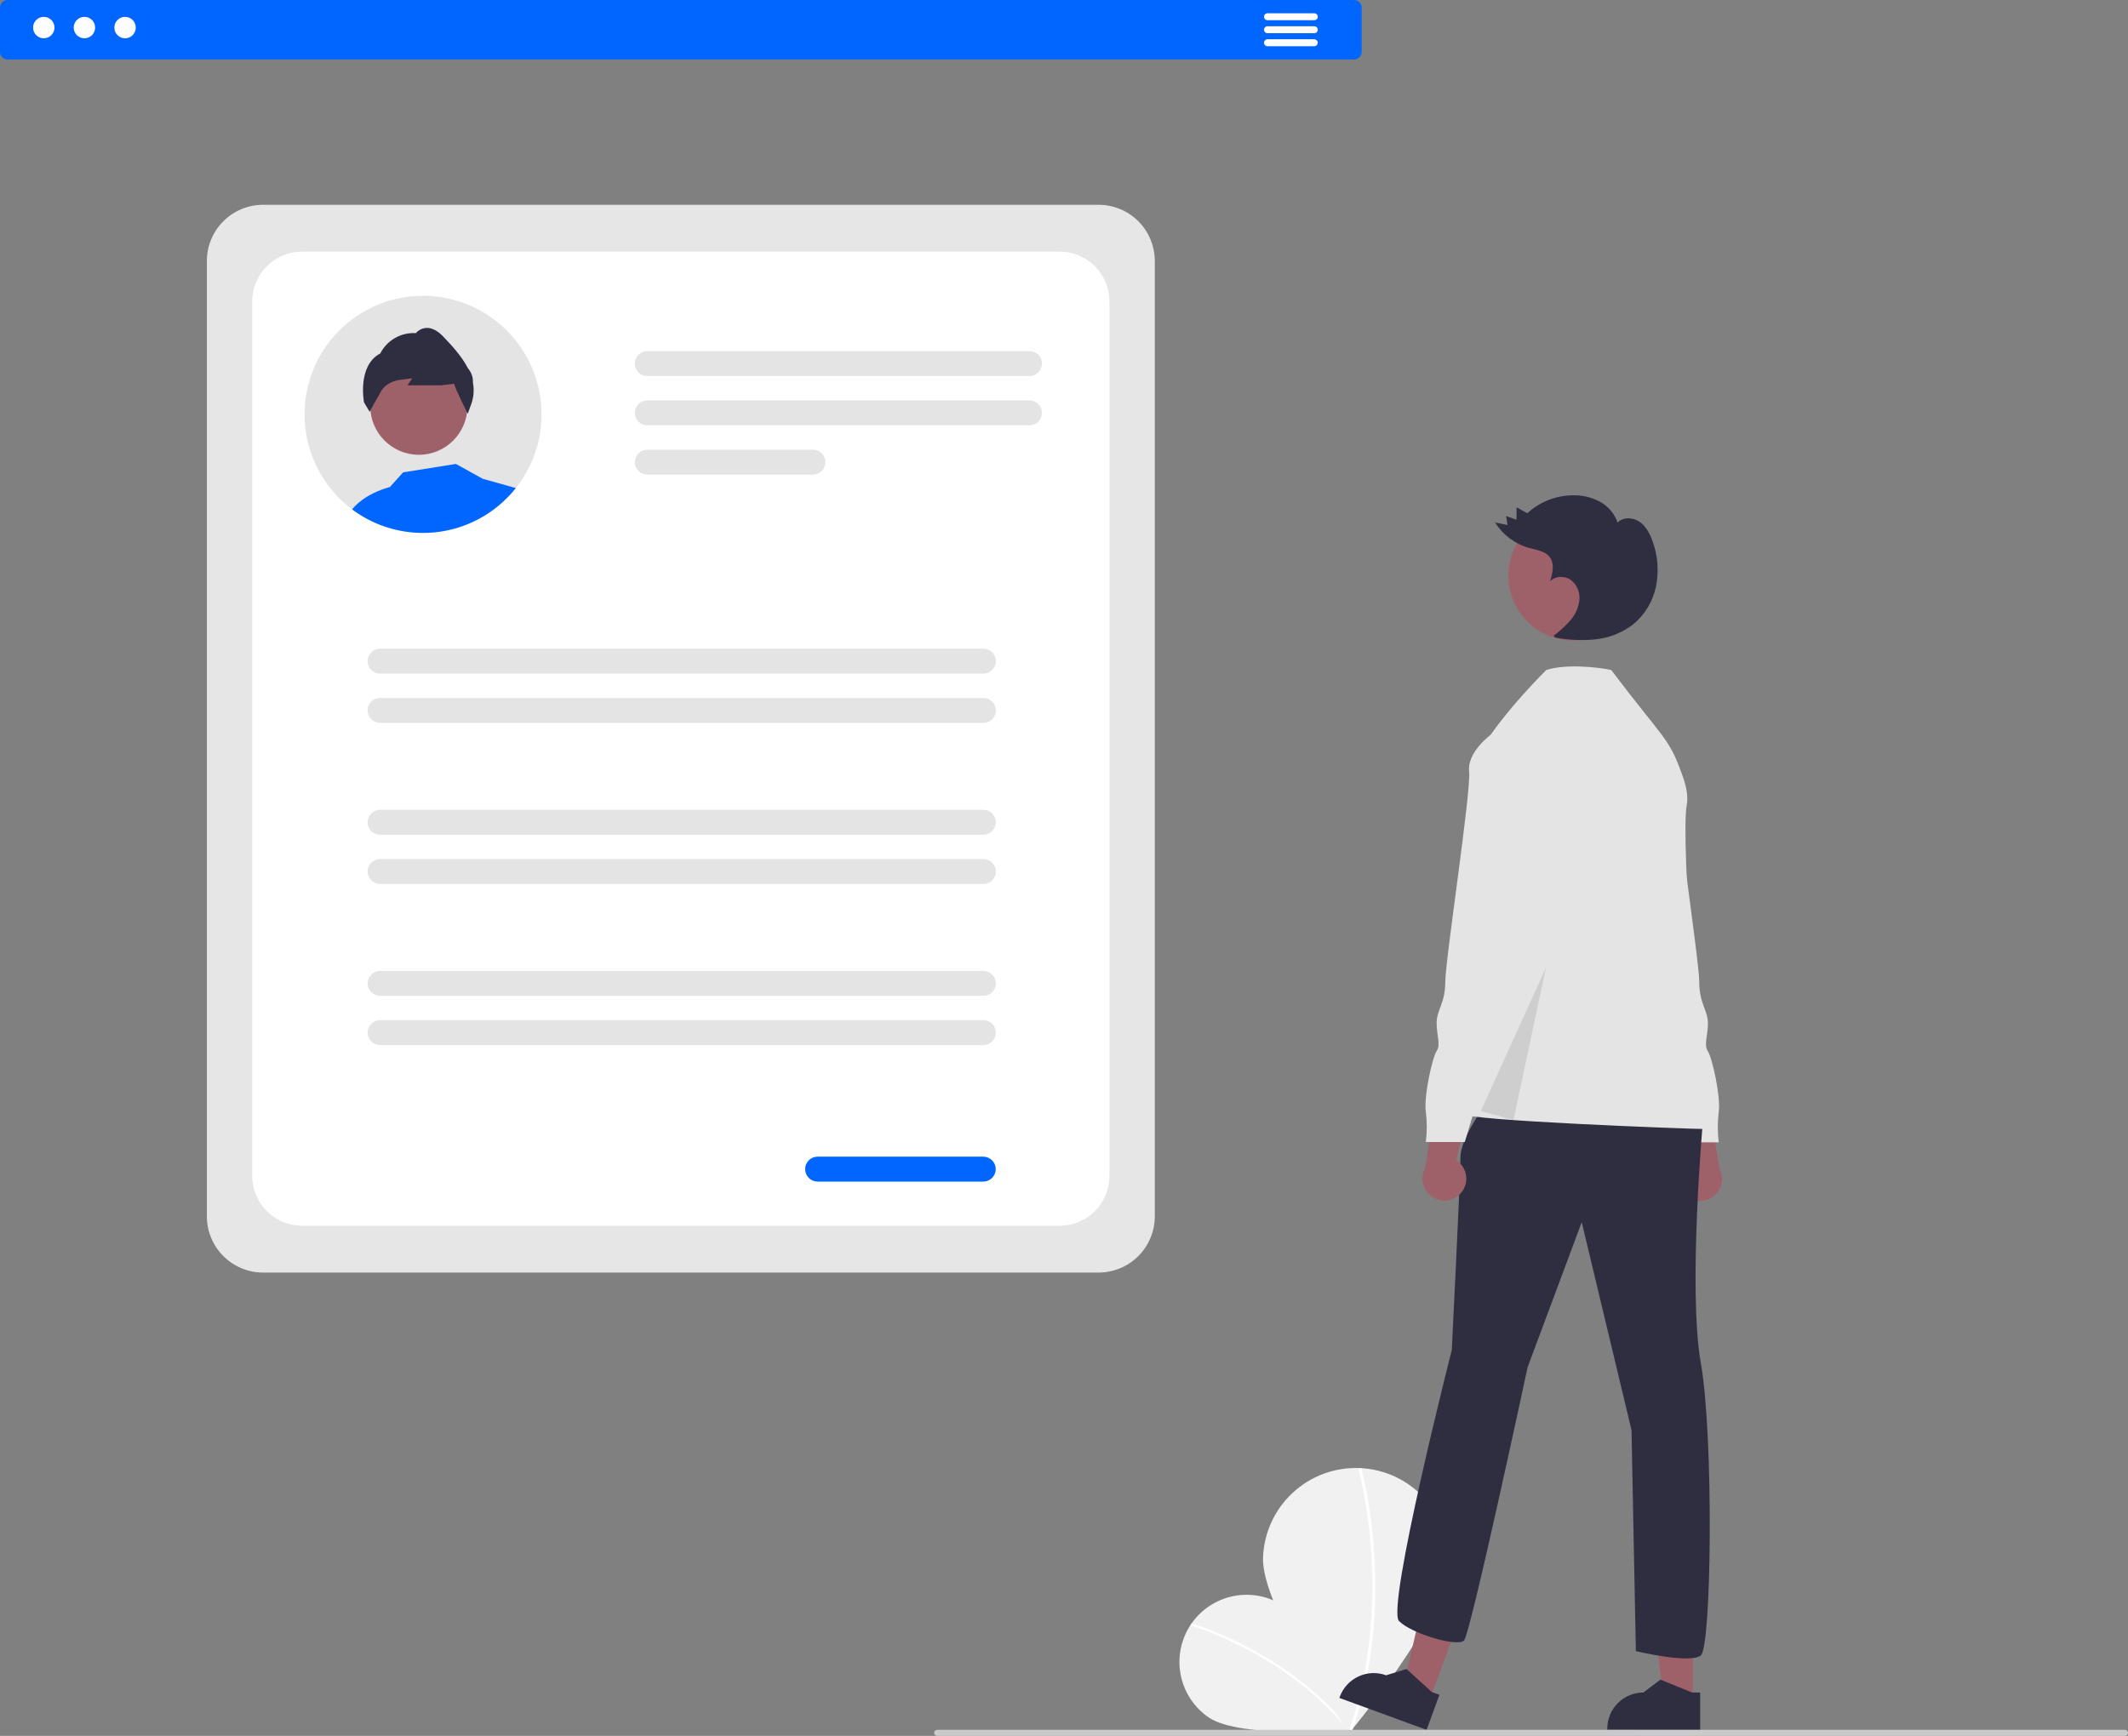 <svg viewBox="0 0 163 133" fill="none" xmlns="http://www.w3.org/2000/svg">
<rect x="0" y="0" width="163" height="133" fill="#808080" stroke="none"/>
<g clip-path="url(#clip0_1103_1015)">
<path d="M98.35 123.061C100.71 124.644 103.398 132.644 103.398 132.644C103.398 132.644 94.982 133.193 92.623 131.611C92.061 131.235 91.58 130.752 91.205 130.189C90.831 129.627 90.57 128.996 90.439 128.333C90.308 127.669 90.309 126.987 90.442 126.324C90.575 125.661 90.837 125.031 91.213 124.469C91.589 123.908 92.072 123.426 92.634 123.051C93.196 122.677 93.827 122.416 94.49 122.286C95.153 122.155 95.835 122.156 96.497 122.289C97.159 122.422 97.789 122.685 98.35 123.061V123.061Z" fill="#F1F1F1"/>
<path d="M103.492 132.584L103.36 132.689C98.551 126.651 91.293 124.566 91.221 124.545L91.266 124.383C91.339 124.403 98.648 126.502 103.492 132.584Z" fill="white"/>
<path d="M110.97 119.87C110.819 123.801 103.351 132.779 103.351 132.779C103.351 132.779 96.595 123.253 96.745 119.323C96.817 117.436 97.636 115.654 99.021 114.37C100.406 113.087 102.244 112.406 104.13 112.479C106.017 112.551 107.797 113.371 109.079 114.757C110.362 116.143 111.042 117.982 110.97 119.87V119.87Z" fill="#F1F1F1"/>
<path d="M103.491 132.848L103.271 132.769C106.89 122.715 104.077 112.643 104.048 112.542L104.272 112.478C104.301 112.579 107.136 122.721 103.491 132.848Z" fill="white"/>
<path d="M84.154 97.5H20.147C19.006 97.498 17.913 97.044 17.107 96.237C16.301 95.43 15.847 94.337 15.846 93.195V19.995C15.847 18.854 16.301 17.759 17.107 16.953C17.913 16.146 19.006 15.692 20.147 15.69H84.154C85.294 15.692 86.387 16.146 87.194 16.953C88 17.759 88.453 18.854 88.455 19.995V93.195C88.453 94.337 88 95.43 87.194 96.237C86.387 97.044 85.294 97.498 84.154 97.5V97.5Z" fill="#E6E6E6"/>
<path d="M81.162 93.913H23.137C22.125 93.912 21.154 93.508 20.438 92.792C19.722 92.076 19.32 91.104 19.318 90.091V23.1C19.32 22.087 19.722 21.115 20.438 20.399C21.154 19.683 22.125 19.279 23.137 19.278H81.162C82.175 19.279 83.145 19.683 83.861 20.399C84.577 21.115 84.98 22.087 84.981 23.1V90.091C84.98 91.104 84.577 92.076 83.861 92.792C83.145 93.508 82.175 93.912 81.162 93.913V93.913Z" fill="white"/>
<path d="M78.853 28.813H49.581C49.456 28.813 49.331 28.789 49.215 28.741C49.099 28.693 48.994 28.622 48.905 28.534C48.816 28.445 48.746 28.34 48.698 28.224C48.65 28.108 48.625 27.983 48.625 27.858C48.625 27.732 48.65 27.608 48.698 27.492C48.746 27.376 48.816 27.27 48.905 27.182C48.994 27.093 49.099 27.023 49.215 26.975C49.331 26.927 49.456 26.902 49.581 26.902H78.853C78.978 26.902 79.103 26.927 79.219 26.975C79.335 27.023 79.44 27.093 79.529 27.182C79.618 27.27 79.688 27.376 79.736 27.492C79.784 27.608 79.809 27.732 79.809 27.858C79.809 27.983 79.784 28.108 79.736 28.224C79.688 28.34 79.618 28.445 79.529 28.534C79.44 28.622 79.335 28.693 79.219 28.741C79.103 28.789 78.978 28.813 78.853 28.813V28.813Z" fill="#E4E4E4"/>
<path d="M78.854 32.588H49.582C49.328 32.588 49.086 32.487 48.907 32.308C48.727 32.129 48.627 31.886 48.627 31.632C48.627 31.379 48.727 31.136 48.907 30.957C49.086 30.777 49.328 30.677 49.582 30.677H78.854C79.107 30.677 79.35 30.777 79.529 30.957C79.708 31.136 79.808 31.379 79.808 31.632C79.808 31.886 79.708 32.129 79.529 32.308C79.35 32.487 79.107 32.588 78.854 32.588Z" fill="#E4E4E4"/>
<path d="M62.27 36.363H49.582C49.328 36.363 49.086 36.262 48.907 36.083C48.727 35.904 48.627 35.661 48.627 35.407C48.627 35.154 48.727 34.911 48.907 34.732C49.086 34.553 49.328 34.452 49.582 34.452H62.27C62.523 34.452 62.766 34.553 62.945 34.732C63.124 34.911 63.225 35.154 63.225 35.407C63.225 35.661 63.124 35.904 62.945 36.083C62.766 36.262 62.523 36.363 62.27 36.363Z" fill="#E4E4E4"/>
<path d="M75.324 51.61H29.112C28.987 51.61 28.863 51.586 28.747 51.538C28.631 51.49 28.525 51.419 28.436 51.331C28.348 51.242 28.277 51.136 28.229 51.02C28.181 50.904 28.156 50.78 28.156 50.655C28.156 50.529 28.181 50.405 28.229 50.289C28.277 50.173 28.348 50.067 28.436 49.979C28.525 49.89 28.631 49.819 28.747 49.772C28.863 49.724 28.987 49.699 29.112 49.699H75.324C75.449 49.699 75.573 49.724 75.689 49.772C75.805 49.819 75.911 49.89 75.999 49.979C76.088 50.067 76.159 50.173 76.207 50.289C76.255 50.405 76.28 50.529 76.28 50.655C76.28 50.78 76.255 50.904 76.207 51.02C76.159 51.136 76.088 51.242 75.999 51.331C75.911 51.419 75.805 51.49 75.689 51.538C75.573 51.586 75.449 51.61 75.324 51.61Z" fill="#E4E4E4"/>
<path d="M75.324 55.385H29.113C28.86 55.385 28.617 55.285 28.438 55.106C28.259 54.926 28.158 54.683 28.158 54.43C28.158 54.177 28.259 53.934 28.438 53.754C28.617 53.575 28.86 53.475 29.113 53.475H75.324C75.577 53.475 75.82 53.575 75.999 53.754C76.178 53.934 76.279 54.177 76.279 54.43C76.279 54.683 76.178 54.926 75.999 55.106C75.82 55.285 75.577 55.385 75.324 55.385V55.385Z" fill="#E4E4E4"/>
<path d="M75.324 63.955H29.113C28.86 63.955 28.617 63.854 28.438 63.675C28.259 63.496 28.158 63.253 28.158 62.999C28.158 62.746 28.259 62.503 28.438 62.324C28.617 62.145 28.86 62.044 29.113 62.044H75.324C75.577 62.044 75.82 62.145 75.999 62.324C76.178 62.503 76.279 62.746 76.279 62.999C76.279 63.253 76.178 63.496 75.999 63.675C75.82 63.854 75.577 63.955 75.324 63.955Z" fill="#E4E4E4"/>
<path d="M75.324 67.729H29.113C28.86 67.729 28.617 67.629 28.438 67.449C28.259 67.27 28.158 67.027 28.158 66.774C28.158 66.52 28.259 66.277 28.438 66.098C28.617 65.919 28.86 65.818 29.113 65.818H75.324C75.577 65.818 75.82 65.919 75.999 66.098C76.178 66.277 76.279 66.52 76.279 66.774C76.279 67.027 76.178 67.27 75.999 67.449C75.82 67.629 75.577 67.729 75.324 67.729V67.729Z" fill="#E4E4E4"/>
<path d="M75.324 76.298H29.113C28.86 76.298 28.617 76.198 28.438 76.019C28.259 75.839 28.158 75.596 28.158 75.343C28.158 75.09 28.259 74.847 28.438 74.668C28.617 74.488 28.86 74.388 29.113 74.388H75.324C75.577 74.388 75.82 74.488 75.999 74.668C76.178 74.847 76.279 75.09 76.279 75.343C76.279 75.596 76.178 75.839 75.999 76.019C75.82 76.198 75.577 76.298 75.324 76.298Z" fill="#E4E4E4"/>
<path d="M75.324 80.074H29.113C28.86 80.074 28.617 79.973 28.438 79.794C28.259 79.615 28.158 79.372 28.158 79.118C28.158 78.865 28.259 78.622 28.438 78.443C28.617 78.264 28.86 78.163 29.113 78.163H75.324C75.577 78.163 75.82 78.264 75.999 78.443C76.178 78.622 76.279 78.865 76.279 79.118C76.279 79.372 76.178 79.615 75.999 79.794C75.82 79.973 75.577 80.074 75.324 80.074Z" fill="#E4E4E4"/>
<path d="M75.315 90.531H62.627C62.373 90.531 62.13 90.43 61.952 90.251C61.773 90.072 61.672 89.829 61.672 89.576C61.672 89.322 61.773 89.079 61.952 88.9C62.13 88.721 62.373 88.62 62.627 88.62H75.315C75.569 88.62 75.811 88.721 75.99 88.9C76.169 89.079 76.27 89.322 76.27 89.576C76.27 89.829 76.169 90.072 75.99 90.251C75.811 90.43 75.569 90.531 75.315 90.531Z" fill="#0066FF"/>
<path d="M41.48 31.744C41.482 33.796 40.788 35.787 39.511 37.392C39.098 37.915 38.628 38.389 38.109 38.807C36.694 39.956 34.965 40.65 33.148 40.798C32.901 40.82 32.651 40.83 32.4 40.83C31.903 40.83 31.406 40.789 30.915 40.707C30.741 40.68 30.572 40.647 30.403 40.608C30.108 40.542 29.817 40.461 29.53 40.364C28.602 40.055 27.73 39.597 26.949 39.008C26.74 38.852 26.54 38.686 26.345 38.511C26.107 38.3 25.881 38.075 25.669 37.837C25.613 37.774 25.556 37.71 25.502 37.646C24.552 36.533 23.885 35.207 23.557 33.781C23.229 32.354 23.251 30.87 23.62 29.454C23.989 28.037 24.694 26.731 25.676 25.647C26.658 24.562 27.888 23.731 29.26 23.224C30.632 22.717 32.106 22.55 33.557 22.736C35.007 22.922 36.392 23.456 37.592 24.293C38.791 25.129 39.772 26.244 40.449 27.541C41.126 28.838 41.479 30.28 41.48 31.744L41.48 31.744Z" fill="#E4E4E4"/>
<path d="M32.084 34.845C34.139 34.845 35.804 33.178 35.804 31.122C35.804 29.065 34.139 27.398 32.084 27.398C30.029 27.398 28.363 29.065 28.363 31.122C28.363 33.178 30.029 34.845 32.084 34.845Z" fill="#9E616A"/>
<path d="M36.224 29.307C36.241 28.974 36.148 28.645 35.958 28.372L35.823 28.181C35.339 27.245 34.538 26.404 33.952 25.788C33.512 25.326 33.072 25.104 32.65 25.125C32.342 25.147 32.056 25.29 31.853 25.523C31.297 25.489 30.743 25.618 30.259 25.895C29.774 26.171 29.381 26.583 29.128 27.08C27.346 28.021 27.878 30.799 27.883 30.829L28.314 31.552L28.362 31.46C28.362 31.458 28.368 31.45 28.376 31.435C28.46 31.285 28.915 30.451 29.223 29.923C29.335 29.742 29.485 29.588 29.661 29.471C29.949 29.273 30.28 29.149 30.627 29.106L31.573 28.983L31.215 29.521H33.793L34.784 29.404C34.883 29.811 35.67 31.392 35.765 31.583L35.773 31.598L35.825 31.705L36.119 30.897C36.291 30.385 36.327 29.837 36.224 29.307V29.307Z" fill="#2F2E41"/>
<path d="M26.974 39.028C27.134 38.817 27.962 37.835 29.866 37.315L30.875 36.191L34.919 35.546L36.977 36.684L39.51 37.393C39.097 37.916 38.626 38.39 38.108 38.808C36.692 39.957 34.963 40.651 33.147 40.799C32.899 40.82 32.65 40.83 32.399 40.83C31.901 40.83 31.404 40.789 30.913 40.707C30.74 40.68 30.571 40.647 30.401 40.608C30.107 40.542 29.815 40.461 29.529 40.364C28.611 40.059 27.749 39.608 26.974 39.028C26.965 39.022 26.957 39.014 26.947 39.008L26.974 39.028Z" fill="#0066FF"/>
<path d="M103.721 4.557H0.578C0.425 4.557 0.278 4.496 0.169 4.388C0.061 4.279 0 4.132 0 3.979V0.578C0 0.425 0.061 0.278 0.169 0.17C0.278 0.061 0.425 0 0.578 0H103.721C103.874 0 104.021 0.061 104.129 0.17C104.238 0.278 104.299 0.425 104.299 0.578V3.979C104.299 4.132 104.238 4.279 104.129 4.388C104.021 4.496 103.874 4.557 103.721 4.557Z" fill="#0066FF"/>
<path d="M3.353 2.934C3.806 2.934 4.174 2.566 4.174 2.113C4.174 1.659 3.806 1.292 3.353 1.292C2.9 1.292 2.533 1.659 2.533 2.113C2.533 2.566 2.9 2.934 3.353 2.934Z" fill="white"/>
<path d="M6.467 2.934C6.92 2.934 7.287 2.566 7.287 2.113C7.287 1.659 6.92 1.292 6.467 1.292C6.014 1.292 5.646 1.659 5.646 2.113C5.646 2.566 6.014 2.934 6.467 2.934Z" fill="white"/>
<path d="M9.58 2.934C10.033 2.934 10.4 2.566 10.4 2.113C10.4 1.659 10.033 1.292 9.58 1.292C9.127 1.292 8.76 1.659 8.76 2.113C8.76 2.566 9.127 2.934 9.58 2.934Z" fill="white"/>
<path d="M100.671 1.548H97.086C97.016 1.548 96.949 1.519 96.899 1.47C96.85 1.42 96.822 1.352 96.822 1.282C96.822 1.212 96.85 1.145 96.899 1.095C96.949 1.045 97.016 1.017 97.086 1.017H100.671C100.706 1.016 100.741 1.023 100.773 1.036C100.806 1.049 100.835 1.069 100.86 1.094C100.885 1.118 100.905 1.148 100.918 1.18C100.932 1.213 100.939 1.247 100.939 1.282C100.939 1.317 100.932 1.352 100.918 1.385C100.905 1.417 100.885 1.446 100.86 1.471C100.835 1.496 100.806 1.515 100.773 1.529C100.741 1.542 100.706 1.548 100.671 1.548V1.548Z" fill="white"/>
<path d="M100.671 2.544H97.086C97.015 2.544 96.948 2.516 96.898 2.466C96.848 2.417 96.82 2.349 96.82 2.278C96.82 2.208 96.848 2.14 96.898 2.091C96.948 2.041 97.015 2.013 97.086 2.013H100.671C100.706 2.012 100.741 2.019 100.773 2.032C100.806 2.046 100.835 2.065 100.86 2.09C100.885 2.114 100.905 2.144 100.918 2.176C100.932 2.209 100.939 2.243 100.939 2.278C100.939 2.314 100.932 2.348 100.918 2.381C100.905 2.413 100.885 2.442 100.86 2.467C100.835 2.492 100.806 2.511 100.773 2.525C100.741 2.538 100.706 2.545 100.671 2.544V2.544Z" fill="white"/>
<path d="M100.671 3.541H97.086C97.016 3.541 96.949 3.512 96.899 3.463C96.85 3.413 96.822 3.346 96.822 3.276C96.822 3.205 96.85 3.138 96.899 3.088C96.949 3.039 97.016 3.01 97.086 3.01H100.671C100.741 3.01 100.808 3.039 100.857 3.088C100.907 3.138 100.934 3.205 100.934 3.276C100.934 3.346 100.907 3.413 100.857 3.463C100.808 3.512 100.741 3.541 100.671 3.541V3.541Z" fill="white"/>
<path d="M128.987 91.456C128.822 91.276 128.699 91.062 128.625 90.83C128.552 90.597 128.53 90.351 128.562 90.109C128.593 89.867 128.678 89.635 128.809 89.429C128.94 89.224 129.114 89.049 129.32 88.918L127.953 83.147L130.846 84.204L131.701 89.523C131.898 89.883 131.956 90.303 131.864 90.704C131.772 91.104 131.536 91.457 131.202 91.695C130.868 91.934 130.457 92.041 130.049 91.997C129.641 91.953 129.263 91.76 128.987 91.456V91.456Z" fill="#9E616A"/>
<path d="M122.031 67.27L123.192 70.258C123.192 70.258 122.695 73.246 123.524 73.91C124.353 74.574 124.022 74.574 124.022 75.072C124.05 75.429 124.154 75.776 124.325 76.091C124.496 76.405 124.732 76.68 125.017 76.898C125.68 77.396 128.666 87.521 128.666 87.521H131.651C131.555 86.749 131.555 85.969 131.651 85.197C131.817 84.035 131.154 81.047 130.822 80.549C130.49 80.051 130.822 79.387 130.822 78.391C130.822 77.396 130.159 76.898 130.159 75.238C130.159 73.578 128.168 60.631 128.334 59.137C128.5 57.643 126.675 56.315 126.675 56.315H125.017L122.031 67.27Z" fill="#E4E4E4"/>
<path d="M129.666 130.396H127.46L126.41 121.879L129.667 121.879L129.666 130.396Z" fill="#9E616A"/>
<path d="M130.228 132.537L123.113 132.536V132.446C123.113 131.711 123.405 131.007 123.924 130.487C124.444 129.967 125.148 129.675 125.883 129.675H125.883L127.182 128.688L129.607 129.675L130.228 129.675L130.228 132.537Z" fill="#2F2E41"/>
<path d="M109.48 130.333L107.408 129.574L109.346 121.215L112.405 122.335L109.48 130.333Z" fill="#9E616A"/>
<path d="M109.273 132.537L102.592 130.091L102.623 130.006C102.875 129.316 103.391 128.754 104.057 128.445C104.723 128.135 105.485 128.103 106.175 128.356L106.175 128.356L107.734 127.876L109.673 129.636L110.256 129.85L109.273 132.537Z" fill="#2F2E41"/>
<path d="M124.805 90.569C124.805 90.569 123.313 97.873 125.801 97.209C128.289 96.545 127.293 90.237 127.293 90.237L124.805 90.569Z" fill="#A0616A"/>
<path d="M113.858 84.511C113.858 84.511 111.868 87.166 111.868 88.66C111.868 90.154 111.204 103.433 111.204 103.433C111.204 103.433 106.168 123.207 107.163 124.203C108.159 125.199 111.642 126.195 112.139 125.697C112.637 125.199 117.009 104.761 117.009 104.761L121.156 93.64L124.971 109.575L125.303 126.505C125.303 126.505 129.449 127.501 130.279 126.837C131.108 126.173 131.274 110.073 130.279 104.429C129.283 98.785 130.444 85.839 130.444 85.839L113.858 84.511Z" fill="#2F2E41"/>
<path d="M120.509 49.073C123.257 49.073 125.485 46.844 125.485 44.094C125.485 41.344 123.257 39.114 120.509 39.114C117.761 39.114 115.533 41.344 115.533 44.094C115.533 46.844 117.761 49.073 120.509 49.073Z" fill="#9E616A"/>
<path d="M114.188 56.294C114.188 56.294 115.621 54.157 118.441 51.336C119.934 50.838 122.52 51.128 123.417 51.336C127.563 56.813 127.824 56.449 128.904 59.51C129.184 60.303 129.323 61.066 129.199 61.688C128.702 64.178 130.277 84.345 130.443 85.009C130.609 85.673 131.77 86.503 130.609 86.503C129.448 86.503 111.866 85.839 112.198 85.341C112.53 84.843 114.188 56.294 114.188 56.294Z" fill="#E4E4E4"/>
<path opacity="0.1" d="M113.43 85.122L118.419 74.137L115.924 85.82L113.43 85.122Z" fill="black"/>
<path d="M119.005 48.707C119.471 48.36 119.9 47.966 120.285 47.531C120.672 47.093 120.914 46.545 120.978 45.964C121.007 45.674 120.961 45.381 120.846 45.114C120.731 44.846 120.55 44.612 120.321 44.433C119.847 44.098 119.124 44.118 118.731 44.545C118.921 43.93 119.094 43.205 118.709 42.689C118.359 42.22 117.705 42.14 117.141 41.986C116.052 41.682 115.116 40.984 114.514 40.027L115.472 40.225L115.365 39.541L116.16 39.818L116.167 38.865L116.987 39.324C117.99 38.404 119.313 37.91 120.674 37.949C121.361 37.961 122.033 38.146 122.63 38.487C123.227 38.832 123.679 39.383 123.904 40.036C124.326 39.597 125.078 39.631 125.581 39.974C126.083 40.317 126.379 40.89 126.582 41.464C126.983 42.564 127.077 43.754 126.852 44.903C126.621 46.056 126 47.093 125.094 47.842C124.263 48.477 123.273 48.872 122.232 48.982C121.196 49.089 120.15 49.044 119.127 48.849" fill="#2F2E41"/>
<path d="M111.876 91.434C112.041 91.255 112.165 91.041 112.238 90.808C112.312 90.576 112.333 90.33 112.302 90.088C112.27 89.846 112.186 89.614 112.055 89.408C111.924 89.202 111.749 89.028 111.543 88.897L112.91 83.125L110.017 84.183L109.163 89.501C108.966 89.862 108.908 90.282 109 90.682C109.092 91.083 109.327 91.436 109.661 91.674C109.996 91.912 110.406 92.019 110.814 91.975C111.222 91.931 111.6 91.739 111.876 91.434V91.434Z" fill="#9E616A"/>
<path d="M115.848 56.294H114.19C114.19 56.294 112.365 57.622 112.531 59.116C112.697 60.61 110.706 73.556 110.706 75.216C110.706 76.876 110.043 77.374 110.043 78.37C110.043 79.366 110.375 80.03 110.043 80.528C109.711 81.026 109.048 84.013 109.214 85.175C109.31 85.947 109.31 86.728 109.214 87.499H112.199C112.199 87.499 115.185 77.374 115.848 76.876C116.133 76.659 116.369 76.384 116.54 76.069C116.711 75.755 116.815 75.407 116.843 75.05C116.843 74.552 116.512 74.552 117.341 73.888C118.17 73.225 117.673 70.237 117.673 70.237L118.834 67.249L115.848 56.294Z" fill="#E4E4E4"/>
<path d="M162.768 133H71.783C71.753 133 71.723 132.994 71.694 132.983C71.666 132.971 71.641 132.954 71.619 132.932C71.597 132.911 71.58 132.885 71.569 132.857C71.557 132.829 71.551 132.799 71.551 132.768C71.551 132.738 71.557 132.707 71.569 132.679C71.58 132.651 71.597 132.625 71.619 132.604C71.641 132.582 71.666 132.565 71.694 132.554C71.723 132.542 71.753 132.536 71.783 132.536H162.768C162.798 132.536 162.829 132.542 162.857 132.554C162.885 132.565 162.911 132.582 162.932 132.604C162.954 132.625 162.971 132.651 162.983 132.679C162.994 132.707 163 132.738 163 132.768C163 132.799 162.994 132.829 162.983 132.857C162.971 132.885 162.954 132.911 162.932 132.932C162.911 132.954 162.885 132.971 162.857 132.983C162.829 132.994 162.798 133 162.768 133V133Z" fill="#CACACA"/>
</g>
<defs>
<clipPath id="clip0_1103_1015">
<rect width="163" height="133" fill="white"/>
</clipPath>
</defs>
</svg>
